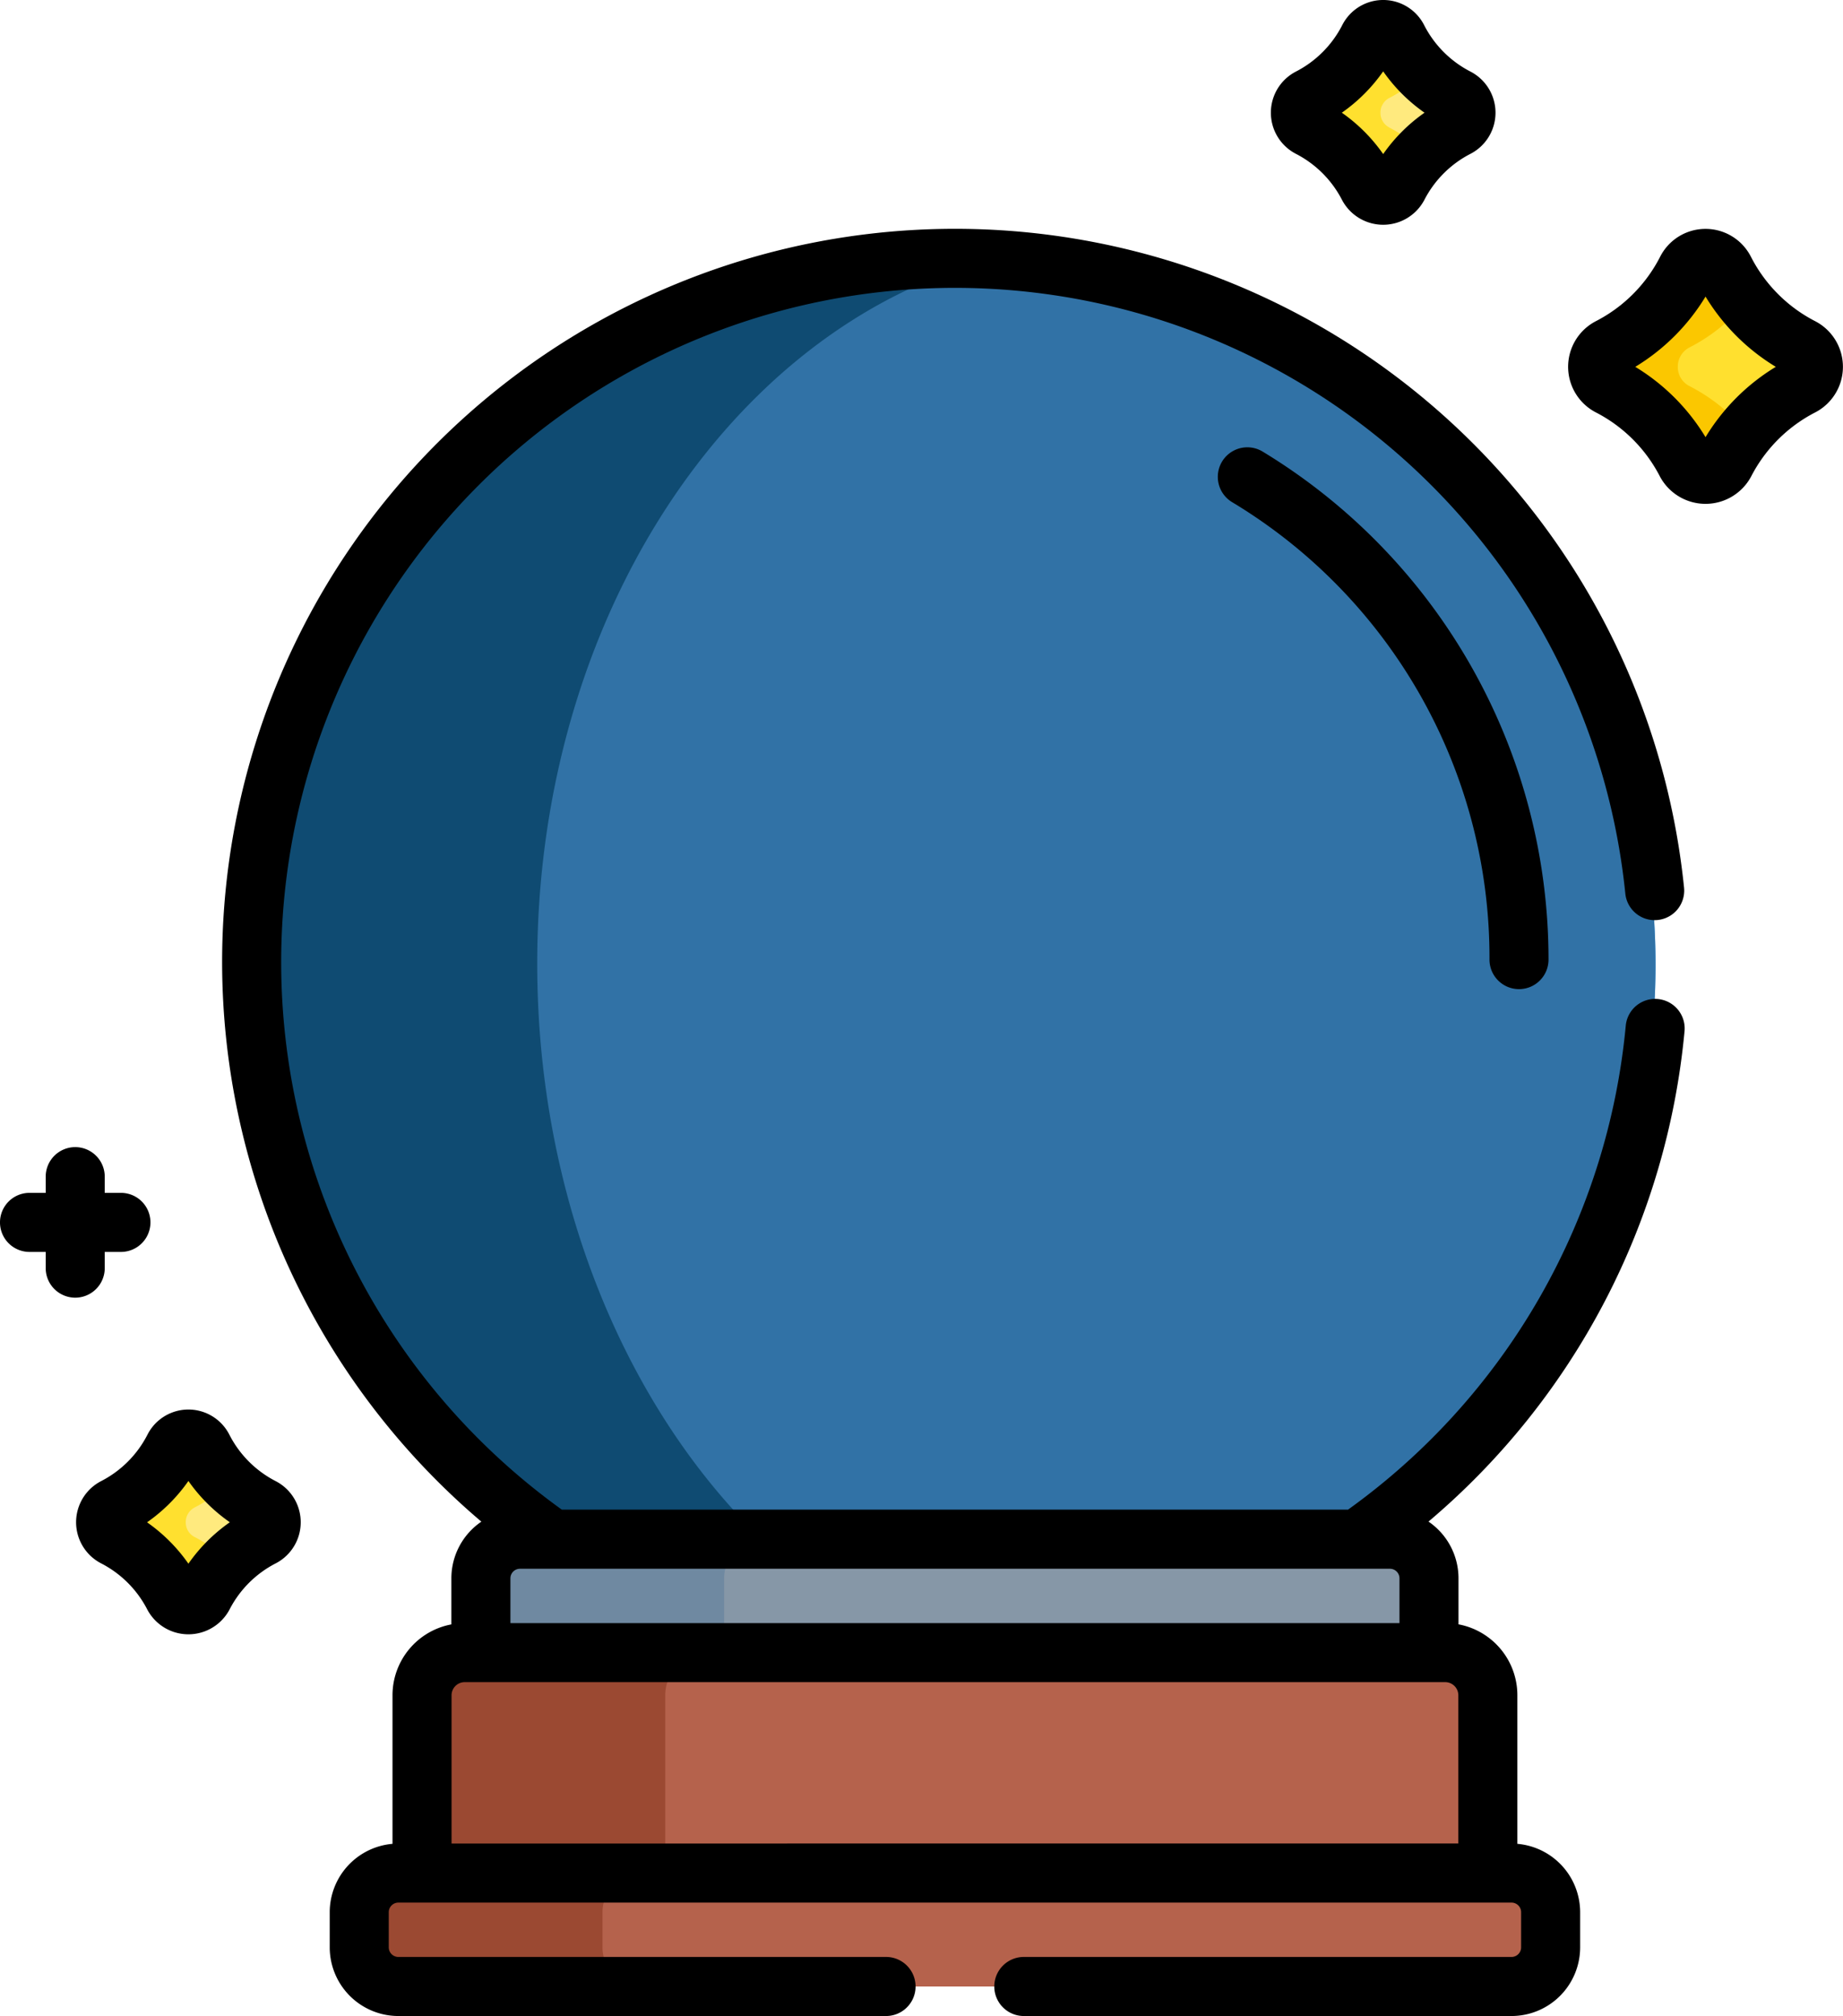 <svg xmlns="http://www.w3.org/2000/svg" width="122.098" height="133.479" viewBox="0 0 122.098 133.479"><defs><style>.a{fill:#60b8ff;}.b{fill:#3172a6;}.c{fill:#0f4b72;}.d{fill:#ffea7e;}.e{fill:#ffe02f;}.f{fill:#fbc700;}.g{fill:#8697a7;}.h{fill:#6f89a1;}.i{fill:#b5624c;}.j{fill:#9b4932;}</style></defs><g transform="translate(6.82 1.954)"><g transform="translate(9.67 15.153)"><path class="a" d="M131.675,65.618a46.767,46.767,0,0,0-26.668,85.065h53.335a46.767,46.767,0,0,0-26.668-85.065Z" transform="translate(-85.08 -65.618)"/></g><g transform="translate(9.67 15.153)"><path class="b" d="M131.675,65.618a46.767,46.767,0,0,0-26.668,85.065h53.335a46.767,46.767,0,0,0-26.668-85.065Z" transform="translate(-85.08 -65.618)"/></g><path class="c" d="M104.181,112.305c0-22.917,12.861-42.053,30-46.62q-1.244-.066-2.505-.068a46.767,46.767,0,0,0-26.668,85.065h14.319C110.131,141.97,104.181,127.89,104.181,112.305Z" transform="translate(-75.41 -50.465)"/><path class="d" d="M361.955,12.02a9,9,0,0,1-3.918-3.926,1.087,1.087,0,0,0-1.943,0,9,9,0,0,1-3.918,3.926,1.091,1.091,0,0,0-.6.97v.027a1.081,1.081,0,0,0,.586.964,9,9,0,0,1,3.911,3.9,1.081,1.081,0,0,0,.963.583h.051a1.08,1.08,0,0,0,.963-.583,9,9,0,0,1,3.911-3.9,1.081,1.081,0,0,0,.586-.964V12.99A1.088,1.088,0,0,0,361.955,12.02Z" transform="translate(-272.431 -7.495)"/><path class="d" d="M58.363,369.987a9,9,0,0,1-3.918-3.926,1.087,1.087,0,0,0-1.943,0,9,9,0,0,1-3.918,3.926,1.091,1.091,0,0,0-.6.97v.027a1.081,1.081,0,0,0,.586.964,9,9,0,0,1,3.911,3.9,1.081,1.081,0,0,0,.963.583H53.5a1.08,1.08,0,0,0,.963-.583,9,9,0,0,1,3.911-3.9,1.081,1.081,0,0,0,.586-.964v-.027A1.088,1.088,0,0,0,58.363,369.987Z" transform="translate(-47.988 -272.138)"/><g transform="translate(0 0)"><path class="e" d="M440.66,71.515a11.727,11.727,0,0,1-5.1-5.115,1.416,1.416,0,0,0-2.531,0,11.726,11.726,0,0,1-5.1,5.116,1.421,1.421,0,0,0-.777,1.264v.035a1.408,1.408,0,0,0,.763,1.257,11.724,11.724,0,0,1,5.1,5.084,1.408,1.408,0,0,0,1.255.76h.066a1.409,1.409,0,0,0,1.255-.76,11.722,11.722,0,0,1,5.1-5.084,1.409,1.409,0,0,0,.763-1.257v-.035A1.421,1.421,0,0,0,440.66,71.515Z" transform="translate(-328.294 -50.466)"/><path class="e" d="M357.653,13.982a1.081,1.081,0,0,1-.586-.964v-.027a1.09,1.09,0,0,1,.6-.97,8.987,8.987,0,0,0,2.146-1.54A8.983,8.983,0,0,1,358.038,8.1a1.087,1.087,0,0,0-1.943,0,9,9,0,0,1-3.918,3.926,1.091,1.091,0,0,0-.6.97v.027a1.081,1.081,0,0,0,.586.964,9,9,0,0,1,3.911,3.9,1.08,1.08,0,0,0,.963.583h.051a1.08,1.08,0,0,0,.963-.583,8.977,8.977,0,0,1,1.754-2.356,8.966,8.966,0,0,0-2.157-1.546Z" transform="translate(-272.432 -7.496)"/><path class="e" d="M54.061,371.948a1.081,1.081,0,0,1-.586-.964v-.027a1.09,1.09,0,0,1,.6-.97,8.986,8.986,0,0,0,2.146-1.54,8.977,8.977,0,0,1-1.771-2.386,1.087,1.087,0,0,0-1.943,0,9,9,0,0,1-3.918,3.926,1.091,1.091,0,0,0-.6.97v.027a1.081,1.081,0,0,0,.586.964,9,9,0,0,1,3.911,3.9,1.081,1.081,0,0,0,.963.583H53.5a1.081,1.081,0,0,0,.963-.583,8.977,8.977,0,0,1,1.754-2.356,8.972,8.972,0,0,0-2.157-1.546Z" transform="translate(-47.989 -272.138)"/></g><path class="f" d="M433.392,74.07a1.409,1.409,0,0,1-.763-1.257v-.035a1.421,1.421,0,0,1,.777-1.264,11.73,11.73,0,0,0,3.628-2.889,11.686,11.686,0,0,1-1.477-2.227,1.416,1.416,0,0,0-2.531,0,11.727,11.727,0,0,1-5.1,5.116,1.421,1.421,0,0,0-.777,1.264v.035a1.408,1.408,0,0,0,.763,1.257,11.723,11.723,0,0,1,5.1,5.084,1.409,1.409,0,0,0,1.255.76h.066a1.409,1.409,0,0,0,1.255-.76,11.685,11.685,0,0,1,1.455-2.185A11.719,11.719,0,0,0,433.392,74.07Z" transform="translate(-328.295 -50.466)"/><path class="g" d="M203.561,390.9H145.928a2.59,2.59,0,0,0-2.59,2.59v5.7h62.813v-5.7A2.59,2.59,0,0,0,203.561,390.9Z" transform="translate(-118.48 -290.947)"/><path class="h" d="M162.222,390.9H145.928a2.59,2.59,0,0,0-2.59,2.59v5.7h16.294v-5.7A2.59,2.59,0,0,1,162.222,390.9Z" transform="translate(-118.48 -290.947)"/><g transform="translate(20.96 107.467)"><path class="i" d="M198.994,435.085V422.526a2.824,2.824,0,0,0-2.816-2.816H131.2a2.824,2.824,0,0,0-2.816,2.816v12.559Z" transform="translate(-128.385 -419.71)"/></g><path class="j" d="M147.5,419.71H131.2a2.824,2.824,0,0,0-2.816,2.816v12.559h16.294V422.526A2.824,2.824,0,0,1,147.5,419.71Z" transform="translate(-107.425 -312.243)"/><path class="i" d="M188.769,475.685H115.021a2.59,2.59,0,0,0-2.59,2.59v2.33a2.59,2.59,0,0,0,2.59,2.59h73.749a2.59,2.59,0,0,0,2.59-2.59v-2.33A2.59,2.59,0,0,0,188.769,475.685Z" transform="translate(-95.63 -353.625)"/><path class="j" d="M128.725,480.605v-2.33a2.59,2.59,0,0,1,2.59-2.59H115.021a2.59,2.59,0,0,0-2.59,2.59v2.33a2.59,2.59,0,0,0,2.59,2.59h16.294A2.59,2.59,0,0,1,128.725,480.605Z" transform="translate(-95.63 -353.625)"/></g><path d="M334.263,113.882a1.955,1.955,0,1,0-2.03,3.343,35.188,35.188,0,0,1,17.058,30.291,1.955,1.955,0,0,0,3.911,0,39.319,39.319,0,0,0-18.938-33.634Z" transform="translate(-250.613 -83.982)"/><path d="M349.483,13.236a3.083,3.083,0,0,0,5.456,0A7.08,7.08,0,0,1,358,10.183a3.064,3.064,0,0,0-.009-5.444,7.084,7.084,0,0,1-3.065-3.072,3.043,3.043,0,0,0-5.428,0,7.087,7.087,0,0,1-3.066,3.072,3.064,3.064,0,0,0-.008,5.444A7.084,7.084,0,0,1,349.483,13.236Zm2.728-8.51a11.089,11.089,0,0,0,2.739,2.737,11.083,11.083,0,0,0-2.739,2.739,11.084,11.084,0,0,0-2.739-2.739A11.086,11.086,0,0,0,352.211,4.726Z" transform="translate(-260.576 -0.001)"/><path d="M45.9,359.634a7.084,7.084,0,0,1-3.065,3.071,3.064,3.064,0,0,0-.009,5.444,7.083,7.083,0,0,1,3.06,3.053,3.083,3.083,0,0,0,5.456,0,7.081,7.081,0,0,1,3.06-3.052,3.064,3.064,0,0,0-.009-5.444h0a7.084,7.084,0,0,1-3.065-3.072,3.043,3.043,0,0,0-5.428,0Zm5.453,5.8a11.084,11.084,0,0,0-2.739,2.739,11.089,11.089,0,0,0-2.739-2.739,11.089,11.089,0,0,0,2.739-2.737A11.077,11.077,0,0,0,51.357,365.429Z" transform="translate(-36.132 -264.643)"/><path d="M426.4,74.507a3.425,3.425,0,0,0,6.055,0,9.828,9.828,0,0,1,4.245-4.234,3.4,3.4,0,0,0-.012-6.038,9.827,9.827,0,0,1-4.252-4.262,3.373,3.373,0,0,0-6.017,0,9.824,9.824,0,0,1-4.252,4.261,3.4,3.4,0,0,0-.012,6.038A9.825,9.825,0,0,1,426.4,74.507Zm3.028-11.9a13.808,13.808,0,0,0,4.655,4.652,13.811,13.811,0,0,0-4.655,4.656,13.812,13.812,0,0,0-4.655-4.656A13.811,13.811,0,0,0,429.433,62.6Z" transform="translate(-316.437 -42.971)"/><path d="M26.81,291.323a1.955,1.955,0,0,0-1.955,1.955v1.073H23.782a1.955,1.955,0,1,0,0,3.911h1.073v1.073a1.955,1.955,0,1,0,3.911,0v-1.073h1.073a1.955,1.955,0,1,0,0-3.911H28.766v-1.073A1.955,1.955,0,0,0,26.81,291.323Z" transform="translate(-21.827 -215.373)"/><path d="M78.268,106.667a48.62,48.62,0,0,0,17.175,37.046,4.543,4.543,0,0,0-1.987,3.754v3.049a4.777,4.777,0,0,0-3.9,4.688v9.841a4.549,4.549,0,0,0-4.159,4.525v2.33a4.55,4.55,0,0,0,4.545,4.545h32.312a1.955,1.955,0,1,0,0-3.911H89.943a.635.635,0,0,1-.634-.634v-2.33a.635.635,0,0,1,.634-.634h73.749a.635.635,0,0,1,.634.634v2.33a.635.635,0,0,1-.634.634H131.38a1.955,1.955,0,1,0,0,3.911h32.312a4.55,4.55,0,0,0,4.545-4.545v-2.33a4.549,4.549,0,0,0-4.159-4.525V155.2a4.777,4.777,0,0,0-3.9-4.688v-3.049a4.543,4.543,0,0,0-1.988-3.754,48.4,48.4,0,0,0,16.963-32.469,1.955,1.955,0,0,0-3.894-.364,44.541,44.541,0,0,1-18.4,32.042H100.773a44.64,44.64,0,1,1,70.457-40.789,1.955,1.955,0,1,0,3.891-.392,48.552,48.552,0,0,0-96.853,4.927Zm15.2,58.357V155.2a.872.872,0,0,1,.861-.861h64.977a.872.872,0,0,1,.861.861v9.822Zm62.166-18.192a.635.635,0,0,1,.634.634v2.965h-58.9v-2.965a.635.635,0,0,1,.634-.634Z" transform="translate(-63.553 -42.966)"/></svg>